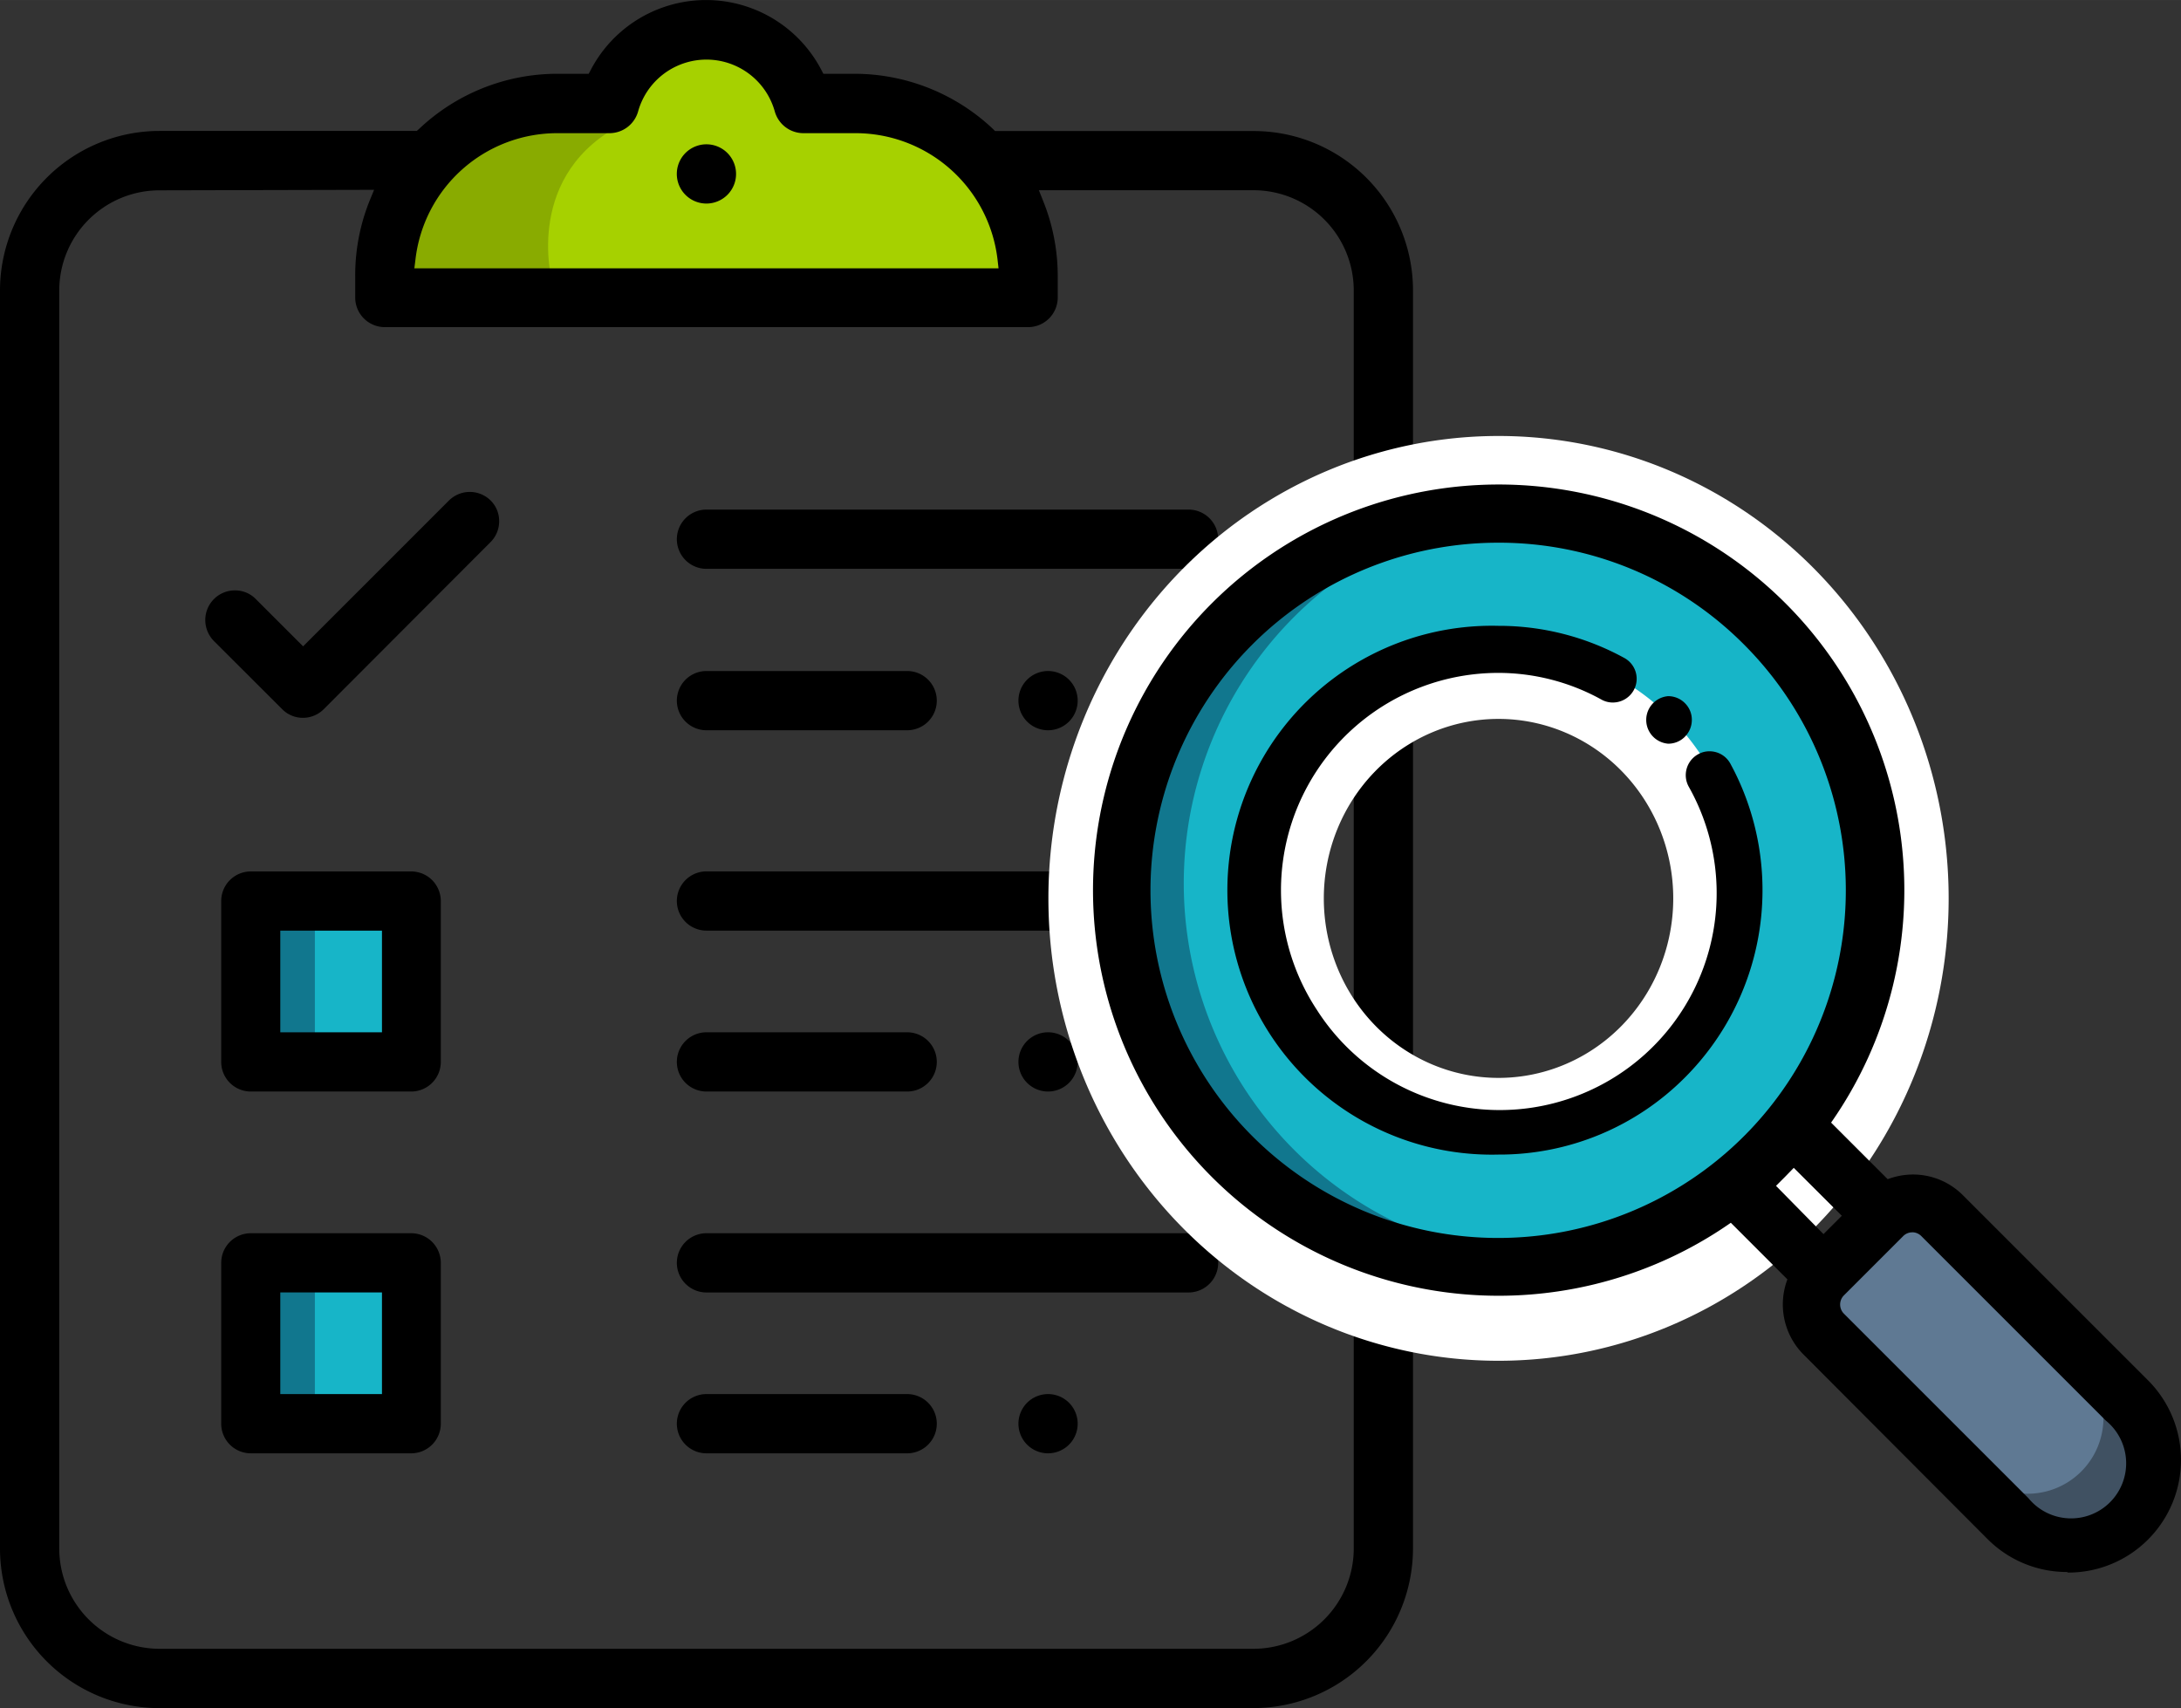 <?xml version="1.0" encoding="UTF-8" standalone="no"?>
<!-- Created with Inkscape (http://www.inkscape.org/) -->

<svg
   xmlns:dc="http://purl.org/dc/elements/1.1/"
   xmlns:cc="http://creativecommons.org/ns#"
   xmlns:rdf="http://www.w3.org/1999/02/22-rdf-syntax-ns#"
   xmlns:svg="http://www.w3.org/2000/svg"
   xmlns="http://www.w3.org/2000/svg"
   xmlns:sodipodi="http://sodipodi.sourceforge.net/DTD/sodipodi-0.dtd"
   xmlns:inkscape="http://www.inkscape.org/namespaces/inkscape"
   width="158.336"
   height="124.016"
   viewBox="0 0 41.893 32.812"
   version="1.1"
   id="svg8"
   sodipodi:docname="requests.svg"
   inkscape:version="0.92.5 (2060ec1f9f, 2020-04-08)">
  <rect x="0" y="0" width="41.893" height="32.812" fill="#333333" stroke="none"/>
  <defs
     id="defs2" />
  <sodipodi:namedview
     id="base"
     pagecolor="#ffffff"
     bordercolor="#666666"
     borderopacity="1.0"
     inkscape:pageopacity="0.0"
     inkscape:pageshadow="2"
     inkscape:zoom="5.6"
     inkscape:cx="48.770141"
     inkscape:cy="35.188428"
     inkscape:document-units="mm"
     inkscape:current-layer="layer1"
     showgrid="false"
     units="px"
     inkscape:measure-start="260.872,98.995"
     inkscape:measure-end="260.872,122.228"
     showguides="true"
     inkscape:guide-bbox="true"
     inkscape:window-width="1920"
     inkscape:window-height="1043"
     inkscape:window-x="0"
     inkscape:window-y="1080"
     inkscape:window-maximized="1"
     inkscape:snap-global="false"
     fit-margin-top="0"
     fit-margin-left="0"
     fit-margin-right="0"
     fit-margin-bottom="0" />
  <g
     inkscape:label="Layer 1"
     inkscape:groupmode="layer"
     id="layer1"
     transform="translate(-6.179,-252.812)">
    <rect
       class="cls-1"
       x="11.092"
       y="270.385"
       width="2.778"
       height="2.778"
       id="rect819"
       style="fill:#17b5c8;stroke-width:0.265" />
    <rect
       class="cls-1"
       x="11.092"
       y="277.227"
       width="2.778"
       height="2.778"
       id="rect821"
       style="fill:#17b5c8;stroke-width:0.265" />
    <rect
       class="cls-2"
       x="11.092"
       y="270.385"
       width="1.135"
       height="2.778"
       id="rect823"
       style="fill:#11778e;stroke-width:0.265" />
    <rect
       class="cls-2"
       x="11.092"
       y="277.227"
       width="1.135"
       height="2.778"
       id="rect825"
       style="fill:#11778e;stroke-width:0.265" />
    <path
       inkscape:connector-curvature="0"
       class="cls-3"
       d="m 13.629,258.569 h 11.962 c 0,0 0.265,-3.461 -3.461,-3.461 0,0 -2.212,-2.381 -3.551,-0.982 -1.339,1.4 -3.961,-0.22 -4.95,4.442 z"
       id="path827"
       style="fill:#a6d100;stroke-width:0.265" />
    <path
       inkscape:connector-curvature="0"
       class="cls-4"
       d="m 16.783,258.211 c 0,0 -0.572,-2.082 1.421,-3.051 h -3.4 l -1.175,2.299 0.677,1.109 z"
       id="path829"
       style="fill:#89ab00;stroke-width:0.265" />
    <path
       inkscape:connector-curvature="0"
       d="m 19.749,263.739 a 0.569,0.569 0 0 1 0,-1.138 h 9.26 a 0.569,0.569 0 1 1 0,1.138 z"
       id="path831"
       style="stroke-width:0.265" />
    <path
       inkscape:connector-curvature="0"
       d="m 26.311,266.84 a 0.569,0.569 0 1 1 0.402,-0.167 0.572,0.572 0 0 1 -0.402,0.167 z"
       id="path833"
       style="stroke-width:0.265" />
    <path
       inkscape:connector-curvature="0"
       d="m 19.749,256.722 a 0.569,0.569 0 1 1 0.402,-0.167 0.572,0.572 0 0 1 -0.402,0.167 z"
       id="path835"
       style="stroke-width:0.265" />
    <path
       inkscape:connector-curvature="0"
       d="m 19.749,266.84 a 0.569,0.569 0 1 1 0,-1.138 h 3.855 a 0.569,0.569 0 1 1 0,1.138 z"
       id="path837"
       style="stroke-width:0.265" />
    <path
       inkscape:connector-curvature="0"
       d="m 19.749,270.689 a 0.569,0.569 0 0 1 0,-1.138 h 9.26 a 0.569,0.569 0 0 1 0,1.138 z"
       id="path839"
       style="stroke-width:0.265" />
    <path
       inkscape:connector-curvature="0"
       d="m 26.311,273.78 a 0.569,0.569 0 1 1 0.402,-0.167 0.572,0.572 0 0 1 -0.402,0.167 z"
       id="path841"
       style="stroke-width:0.265" />
    <path
       inkscape:connector-curvature="0"
       d="m 19.749,273.78 a 0.569,0.569 0 1 1 0,-1.138 h 3.855 a 0.569,0.569 0 1 1 0,1.138 z"
       id="path843"
       style="stroke-width:0.265" />
    <path
       inkscape:connector-curvature="0"
       d="m 19.749,277.64 a 0.569,0.569 0 0 1 0,-1.138 h 9.26 a 0.569,0.569 0 0 1 0,1.138 z"
       id="path845"
       style="stroke-width:0.265" />
    <path
       inkscape:connector-curvature="0"
       d="m 26.311,280.73 a 0.569,0.569 0 1 1 0.402,-0.167 0.572,0.572 0 0 1 -0.402,0.167 z"
       id="path847"
       style="stroke-width:0.265" />
    <path
       inkscape:connector-curvature="0"
       d="m 19.749,280.73 a 0.569,0.569 0 1 1 0,-1.138 h 3.855 a 0.569,0.569 0 1 1 0,1.138 z"
       id="path849"
       style="stroke-width:0.265" />
    <path
       inkscape:connector-curvature="0"
       d="m 9.243,285.625 a 3.067,3.067 0 0 1 -3.064,-3.067 v -24.167 a 3.067,3.067 0 0 1 3.064,-3.064 h 4.942 l 0.045,-0.04 a 3.863,3.863 0 0 1 2.646,-1.058 h 0.611 l 0.042,-0.079 a 2.498,2.498 0 0 1 4.424,0 l 0.042,0.079 h 0.609 a 3.879,3.879 0 0 1 2.646,1.058 l 0.042,0.042 h 4.964 a 3.061,3.061 0 0 1 3.064,3.064 v 24.167 a 3.069,3.069 0 0 1 -3.064,3.064 z m 0,-29.157 a 1.926,1.926 0 0 0 -1.926,1.924 v 24.167 a 1.929,1.929 0 0 0 1.926,1.926 H 30.256 a 1.929,1.929 0 0 0 1.926,-1.926 v -24.167 a 1.926,1.926 0 0 0 -1.926,-1.926 h -4.122 l 0.082,0.206 a 3.858,3.858 0 0 1 0.28,1.437 v 0.418 a 0.569,0.569 0 0 1 -0.569,0.569 H 13.571 a 0.569,0.569 0 0 1 -0.569,-0.569 v -0.418 a 3.834,3.834 0 0 1 0.278,-1.445 l 0.085,-0.206 z m 7.641,-1.098 a 2.741,2.741 0 0 0 -2.725,2.429 l -0.021,0.167 h 11.221 l -0.019,-0.167 a 2.746,2.746 0 0 0 -2.728,-2.429 h -1.003 a 0.572,0.572 0 0 1 -0.548,-0.418 1.363,1.363 0 0 0 -2.625,0 0.572,0.572 0 0 1 -0.548,0.418 z"
       id="path851"
       style="stroke-width:0.265" />
    <path
       inkscape:connector-curvature="0"
       d="m 10.997,280.73 a 0.569,0.569 0 0 1 -0.569,-0.569 v -3.09 a 0.569,0.569 0 0 1 0.569,-0.569 h 3.088 a 0.569,0.569 0 0 1 0.561,0.569 v 3.09 a 0.569,0.569 0 0 1 -0.569,0.569 z m 0.566,-1.138 h 1.953 v -1.953 h -1.953 z"
       id="path853"
       style="stroke-width:0.265" />
    <path
       inkscape:connector-curvature="0"
       d="m 12,266.601 a 0.556,0.556 0 0 1 -0.402,-0.167 l -1.304,-1.302 a 0.577,0.577 0 0 1 -0.172,-0.41 0.569,0.569 0 0 1 0.569,-0.569 0.556,0.556 0 0 1 0.402,0.167 l 0.908,0.908 2.805,-2.805 a 0.569,0.569 0 0 1 0.794,0 0.556,0.556 0 0 1 0.167,0.402 0.564,0.564 0 0 1 -0.167,0.402 l -3.201,3.207 a 0.564,0.564 0 0 1 -0.397,0.167 z"
       id="path855"
       style="stroke-width:0.265" />
    <path
       inkscape:connector-curvature="0"
       d="m 10.997,273.78 a 0.569,0.569 0 0 1 -0.569,-0.569 v -3.09 a 0.569,0.569 0 0 1 0.569,-0.569 h 3.088 a 0.569,0.569 0 0 1 0.561,0.569 v 3.09 a 0.569,0.569 0 0 1 -0.569,0.569 z m 0.566,-1.138 h 1.953 v -1.953 h -1.953 z"
       id="path857"
       style="stroke-width:0.265" />
    <path
       style="opacity:1;fill:#ffffff;fill-opacity:1;fill-rule:nonzero;stroke:none;stroke-width:2.82;stroke-linecap:round;stroke-linejoin:round;stroke-miterlimit:4;stroke-dasharray:none;stroke-dashoffset:0;stroke-opacity:1"
       d="m 34.963,261.187 a 8.646,8.882 0 0 0 -8.646,8.883 8.646,8.882 0 0 0 8.646,8.882 8.646,8.882 0 0 0 8.646,-8.882 8.646,8.882 0 0 0 -8.646,-8.883 z m 0,5.435 a 3.356,3.448 0 0 1 3.356,3.448 3.356,3.448 0 0 1 -3.356,3.448 3.356,3.448 0 0 1 -3.356,-3.448 3.356,3.448 0 0 1 3.356,-3.448 z"
       id="path2237"
       inkscape:connector-curvature="0" />
    <g
       id="g2235"
       transform="translate(-17.387,9.26)">
      <polygon
         style="fill:#405162"
         id="polygon1521"
         points="125.33,109.62 121.39,113.78 117.69,113.78 101.36,98.41 100.45,94.83 107.32,88.82 110.42,90.28 124.73,105.33 "
         class="cls-3"
         transform="matrix(0.265,0,0,0.265,31.75,243.13)" />
      <path
         style="fill:#5f7993;stroke-width:0.265"
         id="path1523"
         d="m 63.643,269.869 a 1.458,1.458 0 0 1 -2.051,2.051 l -3.649,-3.654 2.037,-2.037 z"
         class="cls-4"
         inkscape:connector-curvature="0" />
      <path
         style="fill:#17b5c8;stroke-width:0.265"
         id="path1525"
         d="m 53.086,267.76 a 7.144,7.144 0 0 0 -0.751,-14.256 7.287,7.287 0 0 0 -1.209,0.103 7.242,7.242 0 0 0 1.961,14.153 z m -5.435,-7.109 a 4.686,4.686 0 1 1 4.683,4.686 4.683,4.683 0 0 1 -4.683,-4.686 z"
         class="cls-5"
         inkscape:connector-curvature="0" />
      <path
         style="fill:#11778e;stroke-width:0.265"
         id="path1527"
         d="m 51.39,253.608 a 7.242,7.242 0 0 0 1.961,14.153 7.035,7.035 0 0 1 -0.751,0.04 7.144,7.144 0 0 1 -1.209,-14.192 z"
         class="cls-6"
         inkscape:connector-curvature="0" />
      <path
         style="stroke-width:0.265"
         id="path1529"
         d="m 52.345,265.731 a 5.08,5.08 0 1 1 0,-10.157 5.011,5.011 0 0 1 2.424,0.619 0.455,0.455 0 0 1 0.177,0.619 0.458,0.458 0 0 1 -0.4,0.235 0.442,0.442 0 0 1 -0.222,-0.058 4.098,4.098 0 0 0 -1.979,-0.511 4.175,4.175 0 0 0 -3.487,6.469 4.167,4.167 0 0 0 7.144,-4.286 0.458,0.458 0 0 1 0.18,-0.619 0.434,0.434 0 0 1 0.22,-0.058 0.455,0.455 0 0 1 0.4,0.235 c 0.021,0.04 0.058,0.108 0.095,0.183 a 5.093,5.093 0 0 1 -0.963,5.845 5.027,5.027 0 0 1 -3.588,1.484 z"
         inkscape:connector-curvature="0" />
      <path
         style="stroke-width:0.265"
         id="path1531"
         d="m 63.273,273.75 a 2.151,2.151 0 0 1 -1.529,-0.632 l -3.535,-3.545 a 1.363,1.363 0 0 1 -0.31,-1.445 l -1.087,-1.087 a 7.792,7.792 0 1 1 1.926,-1.924 l 1.087,1.087 a 1.381,1.381 0 0 1 0.487,-0.09 1.352,1.352 0 0 1 0.96,0.4 l 3.543,3.543 a 2.164,2.164 0 0 1 -1.529,3.704 z m -2.977,-6.525 a 0.243,0.243 0 0 0 -0.175,0.074 l -1.138,1.138 a 0.249,0.249 0 0 0 0,0.349 l 3.545,3.545 a 1.058,1.058 0 1 0 1.487,-1.49 l -3.543,-3.543 a 0.246,0.246 0 0 0 -0.177,-0.074 z m -7.959,-13.248 a 6.678,6.678 0 1 0 4.725,1.953 6.633,6.633 0 0 0 -4.725,-1.953 z m 6.255,13.282 0.352,-0.352 -0.923,-0.921 -0.172,0.177 -0.169,0.169 z"
         inkscape:connector-curvature="0" />
      <path
         style="stroke-width:0.265"
         id="path1533"
         d="m 55.608,257.838 a 0.458,0.458 0 0 1 0,-0.913 0.452,0.452 0 0 1 0.323,0.135 0.447,0.447 0 0 1 0.132,0.328 0.458,0.458 0 0 1 -0.14,0.323 0.447,0.447 0 0 1 -0.315,0.127 z"
         inkscape:connector-curvature="0" />
    </g>
  </g>
</svg>
